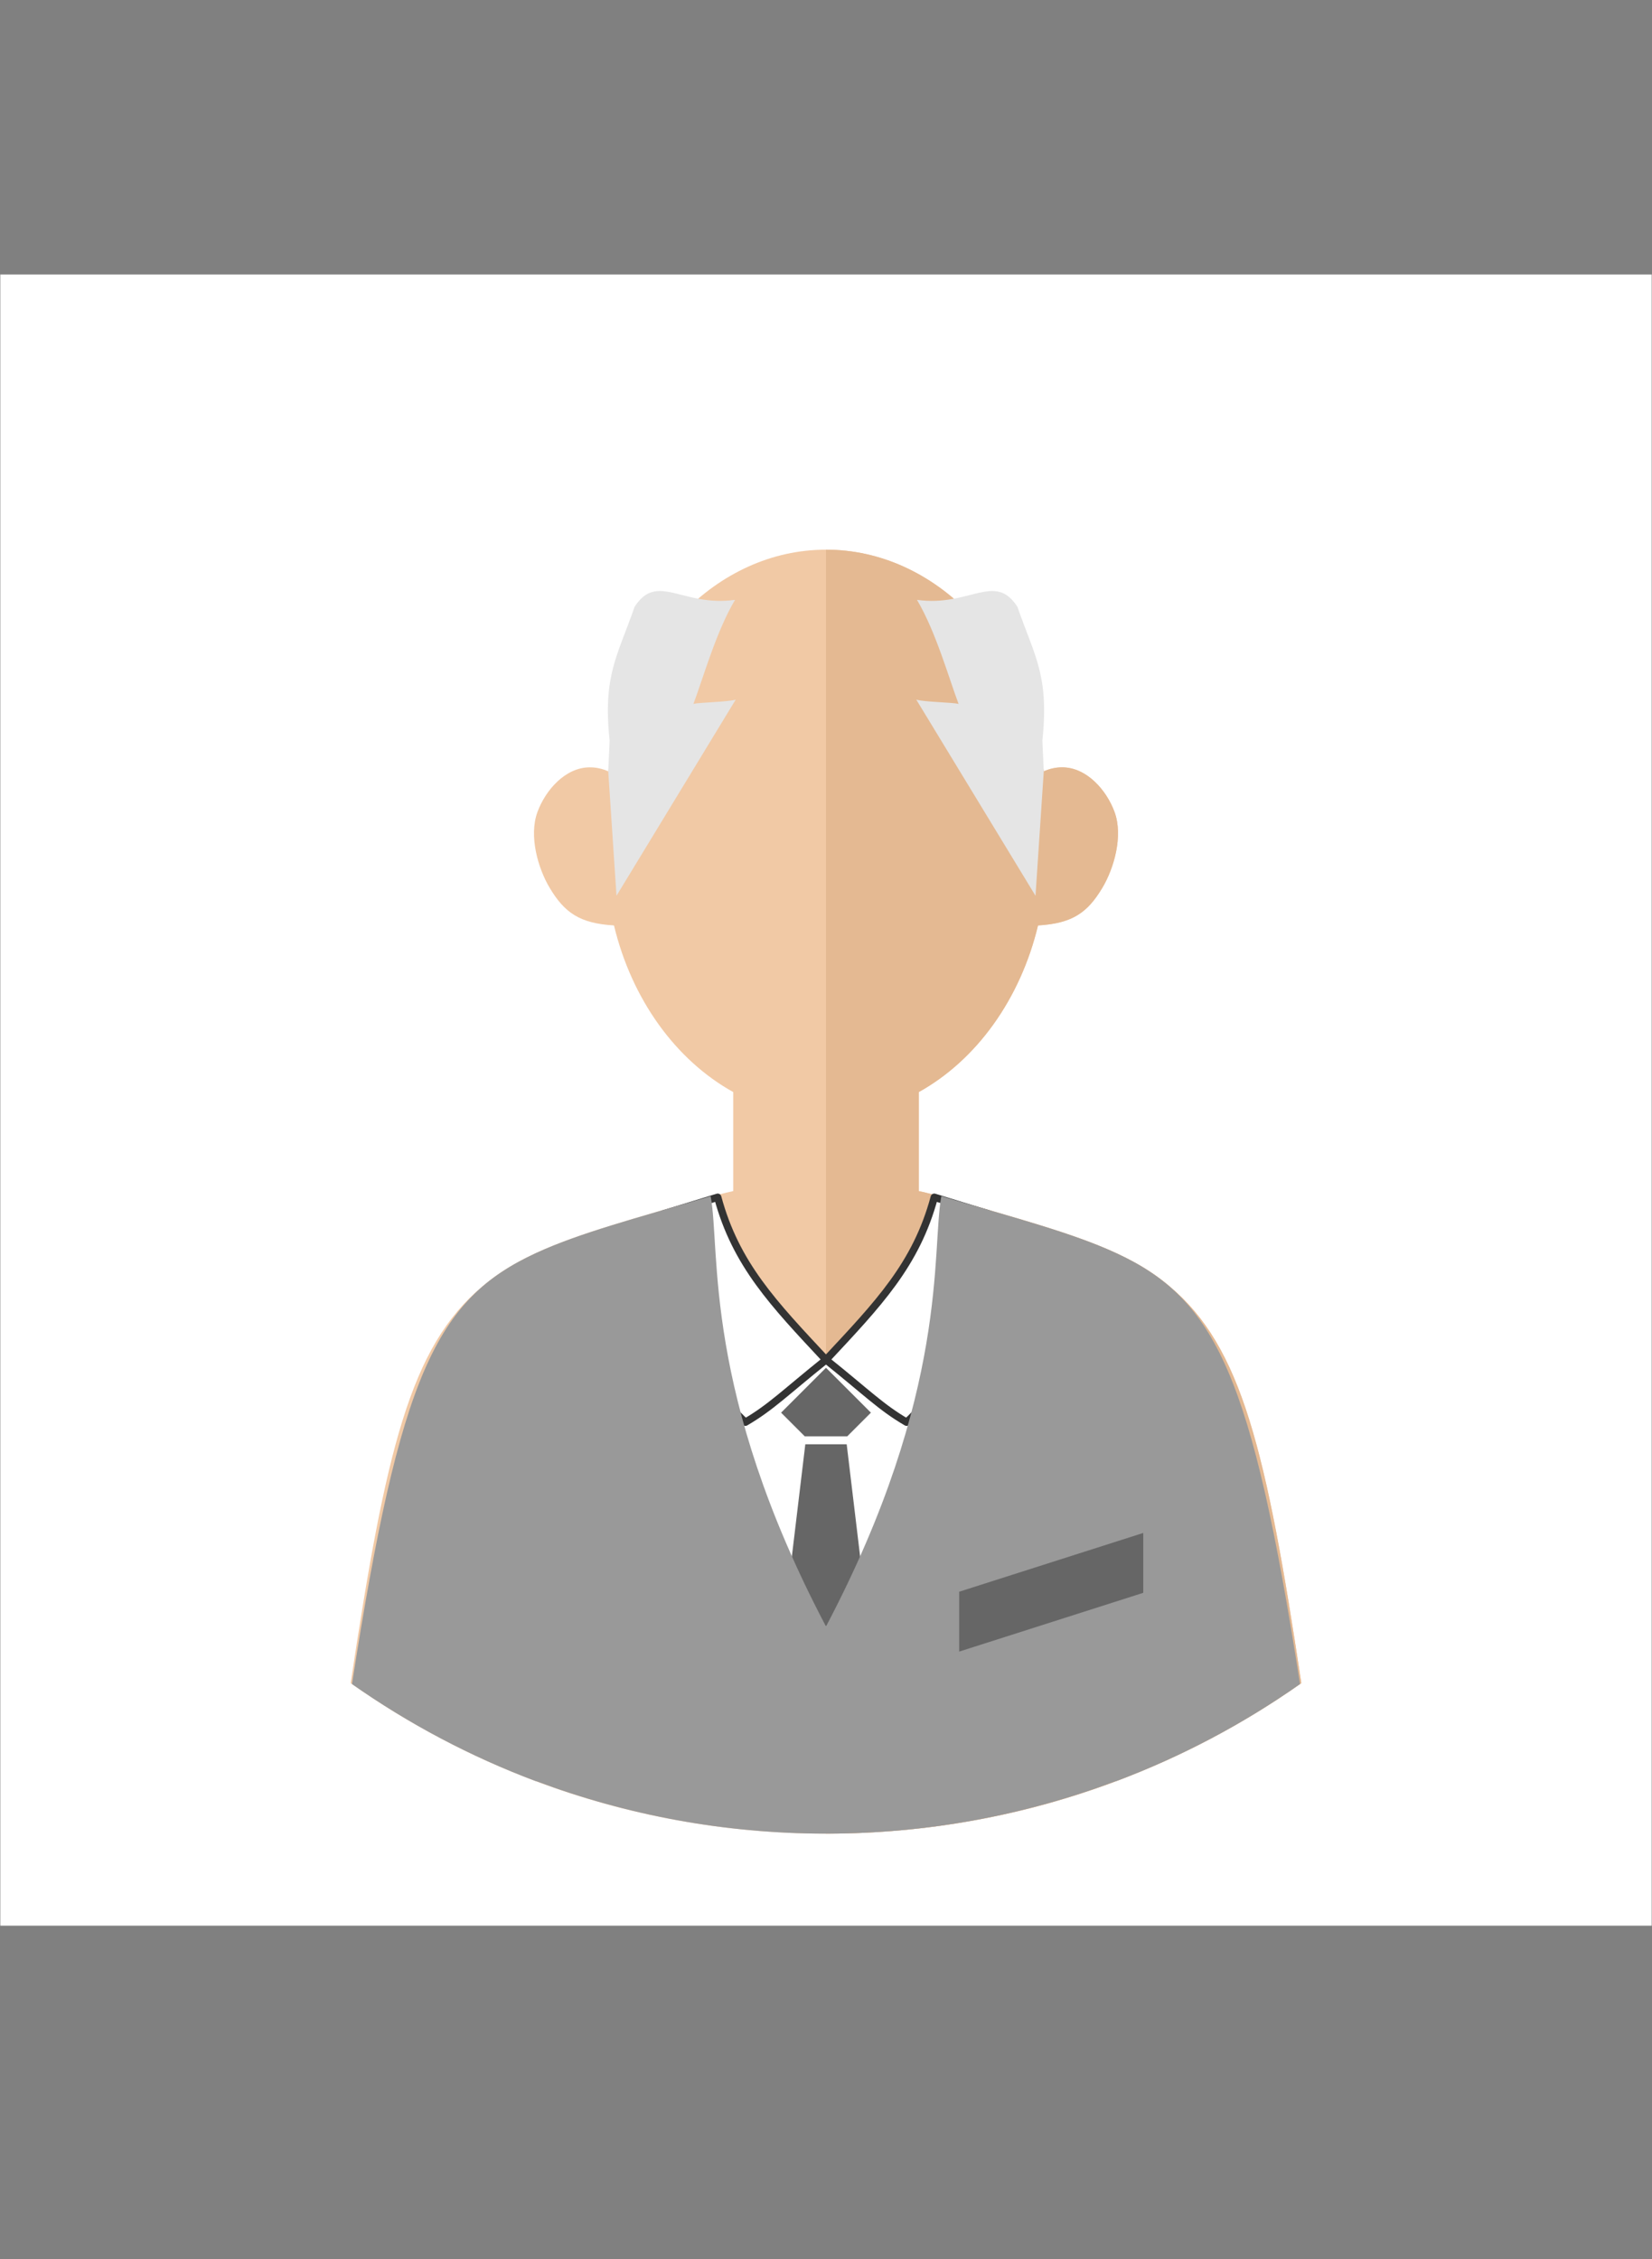<svg fill="none" fill-rule="evenodd" stroke="black" stroke-width="0.501" stroke-linejoin="bevel" stroke-miterlimit="10" xmlns="http://www.w3.org/2000/svg" version="1.1" overflow="visible" viewBox="0 -305.637 223.456 305.637">
<rect x="0" y="-305.637" width="223.456" height="305.637" fill="#808080" stroke="none"/>
<g id="Layer 1" transform="scale(1 -1)">
<rect x="0.043" y="45.131" width="223.37" height="223.369" stroke="none" fill="#ffffff" stroke-linejoin="miter"/>
<g id="Group" stroke-linejoin="miter" stroke-linecap="round" stroke="none" stroke-width="0.25">
<path d="M 111.728,57.58 C 135.658,57.58 157.838,65.115 176.023,77.94 C 171.279,109.355 167.997,123.432 158.177,131.643 C 152.738,136.268 145.332,138.577 134.373,141.767 C 131.521,142.596 126.711,143.982 124.277,144.51 L 124.278,157.903 C 132.054,162.221 138.002,170.432 140.407,180.443 C 145.044,180.721 147.083,182.158 149.096,185.514 C 150.676,188.148 151.954,192.542 150.754,195.8 C 149.682,198.711 147.022,201.832 143.663,201.832 C 142.799,201.832 141.959,201.638 141.183,201.288 C 138.882,218.286 126.521,231.276 111.728,231.276 C 96.935,231.276 84.574,218.286 82.273,201.288 C 81.497,201.638 80.657,201.832 79.793,201.832 C 76.434,201.832 73.774,198.711 72.702,195.8 C 71.502,192.542 72.78,188.148 74.36,185.514 C 76.373,182.158 78.412,180.721 83.049,180.443 C 85.454,170.432 91.402,162.221 99.178,157.903 L 99.179,144.51 C 96.745,143.982 91.935,142.596 89.083,141.767 C 78.124,138.577 70.718,136.268 65.279,131.643 C 55.459,123.432 52.177,109.355 47.433,77.94 C 65.618,65.115 87.798,57.58 111.728,57.58 Z" fill="#f1c9a5" marker-start="none" marker-end="none"/>
<path d="M 111.728,57.58 C 135.658,57.58 157.838,65.115 176.023,77.94 C 171.279,109.355 167.997,123.432 158.177,131.643 C 152.738,136.268 145.332,138.577 134.373,141.767 C 131.521,142.596 126.711,143.982 124.277,144.51 L 124.278,157.903 C 132.054,162.221 138.002,170.432 140.407,180.443 C 145.044,180.721 147.083,182.158 149.096,185.514 C 150.676,188.148 151.954,192.542 150.754,195.8 C 149.682,198.711 147.022,201.832 143.663,201.832 C 142.799,201.832 141.959,201.638 141.183,201.288 C 138.882,218.286 126.521,231.276 111.728,231.276 L 111.728,57.58 Z" fill="#e4b992" marker-start="none" marker-end="none"/>
</g>
<path d="M 83.389,184.456 L 82.273,201.288 L 82.46,205.464 C 81.514,214.344 83.577,216.969 85.827,223.531 C 88.895,228.31 92.28,223.494 99.42,224.487 C 96.855,220.15 95.122,213.93 93.796,210.415 C 94.646,210.627 98.269,210.653 99.514,210.987 L 83.389,184.456 Z M 140.067,184.456 L 123.942,210.987 C 125.187,210.653 128.81,210.627 129.66,210.415 C 128.334,213.93 126.601,220.15 124.036,224.487 C 131.176,223.494 134.561,228.31 137.629,223.531 C 139.879,216.969 141.942,214.344 140.996,205.464 L 141.183,201.288 L 140.067,184.456 Z" stroke="none" stroke-width="0.5" stroke-linejoin="miter" fill="#e5e5e5" marker-start="none" marker-end="none"/>
<g id="Group_1">
<path d="M 132.893,142.197 L 111.728,121.507 L 90.563,142.197 C 91.356,130.199 91.452,108.379 111.728,72.65 C 132.004,108.379 132.1,130.199 132.893,142.197 Z" fill="#ffffff" stroke="none" stroke-linejoin="miter" marker-start="none" marker-end="none"/>
<g id="Group_2" stroke-linejoin="round" stroke-width="1" stroke="#333333" fill="#ffffff" stroke-linecap="round">
<path d="M 92.442,125.698 C 91.294,130.698 90.423,135.907 89.743,141.418 L 89.751,141.42 L 97.079,143.67 C 99.537,134.559 104.648,129.267 111.728,121.679 C 106.15,117.203 104.273,115.252 100.827,113.241 C 98.229,115.513 94.984,120.407 92.442,125.698 Z" marker-start="none" marker-end="none"/>
<path d="M 111.728,121.679 C 118.808,129.267 123.919,134.559 126.377,143.67 L 133.704,141.42 L 133.712,141.418 C 133.032,135.907 132.161,130.698 131.013,125.698 C 128.471,120.407 125.226,115.513 122.629,113.241 C 119.183,115.252 117.306,117.203 111.728,121.679 Z" marker-start="none" marker-end="none"/>
</g>
<g id="Group_3" stroke-linejoin="miter" stroke-linecap="round" stroke="none" stroke-width="0.5" fill="#666666">
<path d="M 108.852,111.331 L 105.653,114.53 L 111.728,120.605 L 117.804,114.53 L 114.604,111.331 L 108.852,111.331 Z" marker-start="none" marker-end="none"/>
<path d="M 106.802,92.506 L 106.803,92.51 L 108.929,110.252 L 114.527,110.252 L 116.652,92.511 L 116.653,92.507 C 115.139,90.202 113.501,87.893 111.728,85.568 C 109.954,87.893 108.316,90.202 106.802,92.506 Z" marker-start="none" marker-end="none"/>
</g>
<path d="M 111.728,85.607 C 94.964,117.476 97.5,136.455 96.124,143.82 C 85.976,140.826 78.401,138.844 72.537,136.142 C 58.897,129.855 54.13,119.509 47.607,77.818 C 55.267,72.437 63.632,67.995 72.537,64.655 L 72.537,64.674 C 84.732,60.1 97.94,57.58 111.728,57.58 C 125.516,57.58 138.724,60.1 150.919,64.674 L 150.919,64.655 C 159.824,67.995 168.189,72.437 175.849,77.818 C 169.326,119.509 164.559,129.855 150.919,136.142 C 145.055,138.844 137.48,140.826 127.332,143.82 C 125.956,136.455 128.492,117.476 111.728,85.607 Z" stroke="none" fill="#999999" stroke-linecap="round" stroke-width="0.5" stroke-linejoin="miter" marker-start="none" marker-end="none"/>
<path d="M 129.74,90.307 L 129.74,82.208 L 154.639,90.159 L 154.639,98.258 L 129.74,90.307 Z" fill="#666666" stroke-width="0.5" stroke="none" stroke-linecap="round" stroke-linejoin="miter" marker-start="none" marker-end="none"/>
</g>
</g>
</svg>
